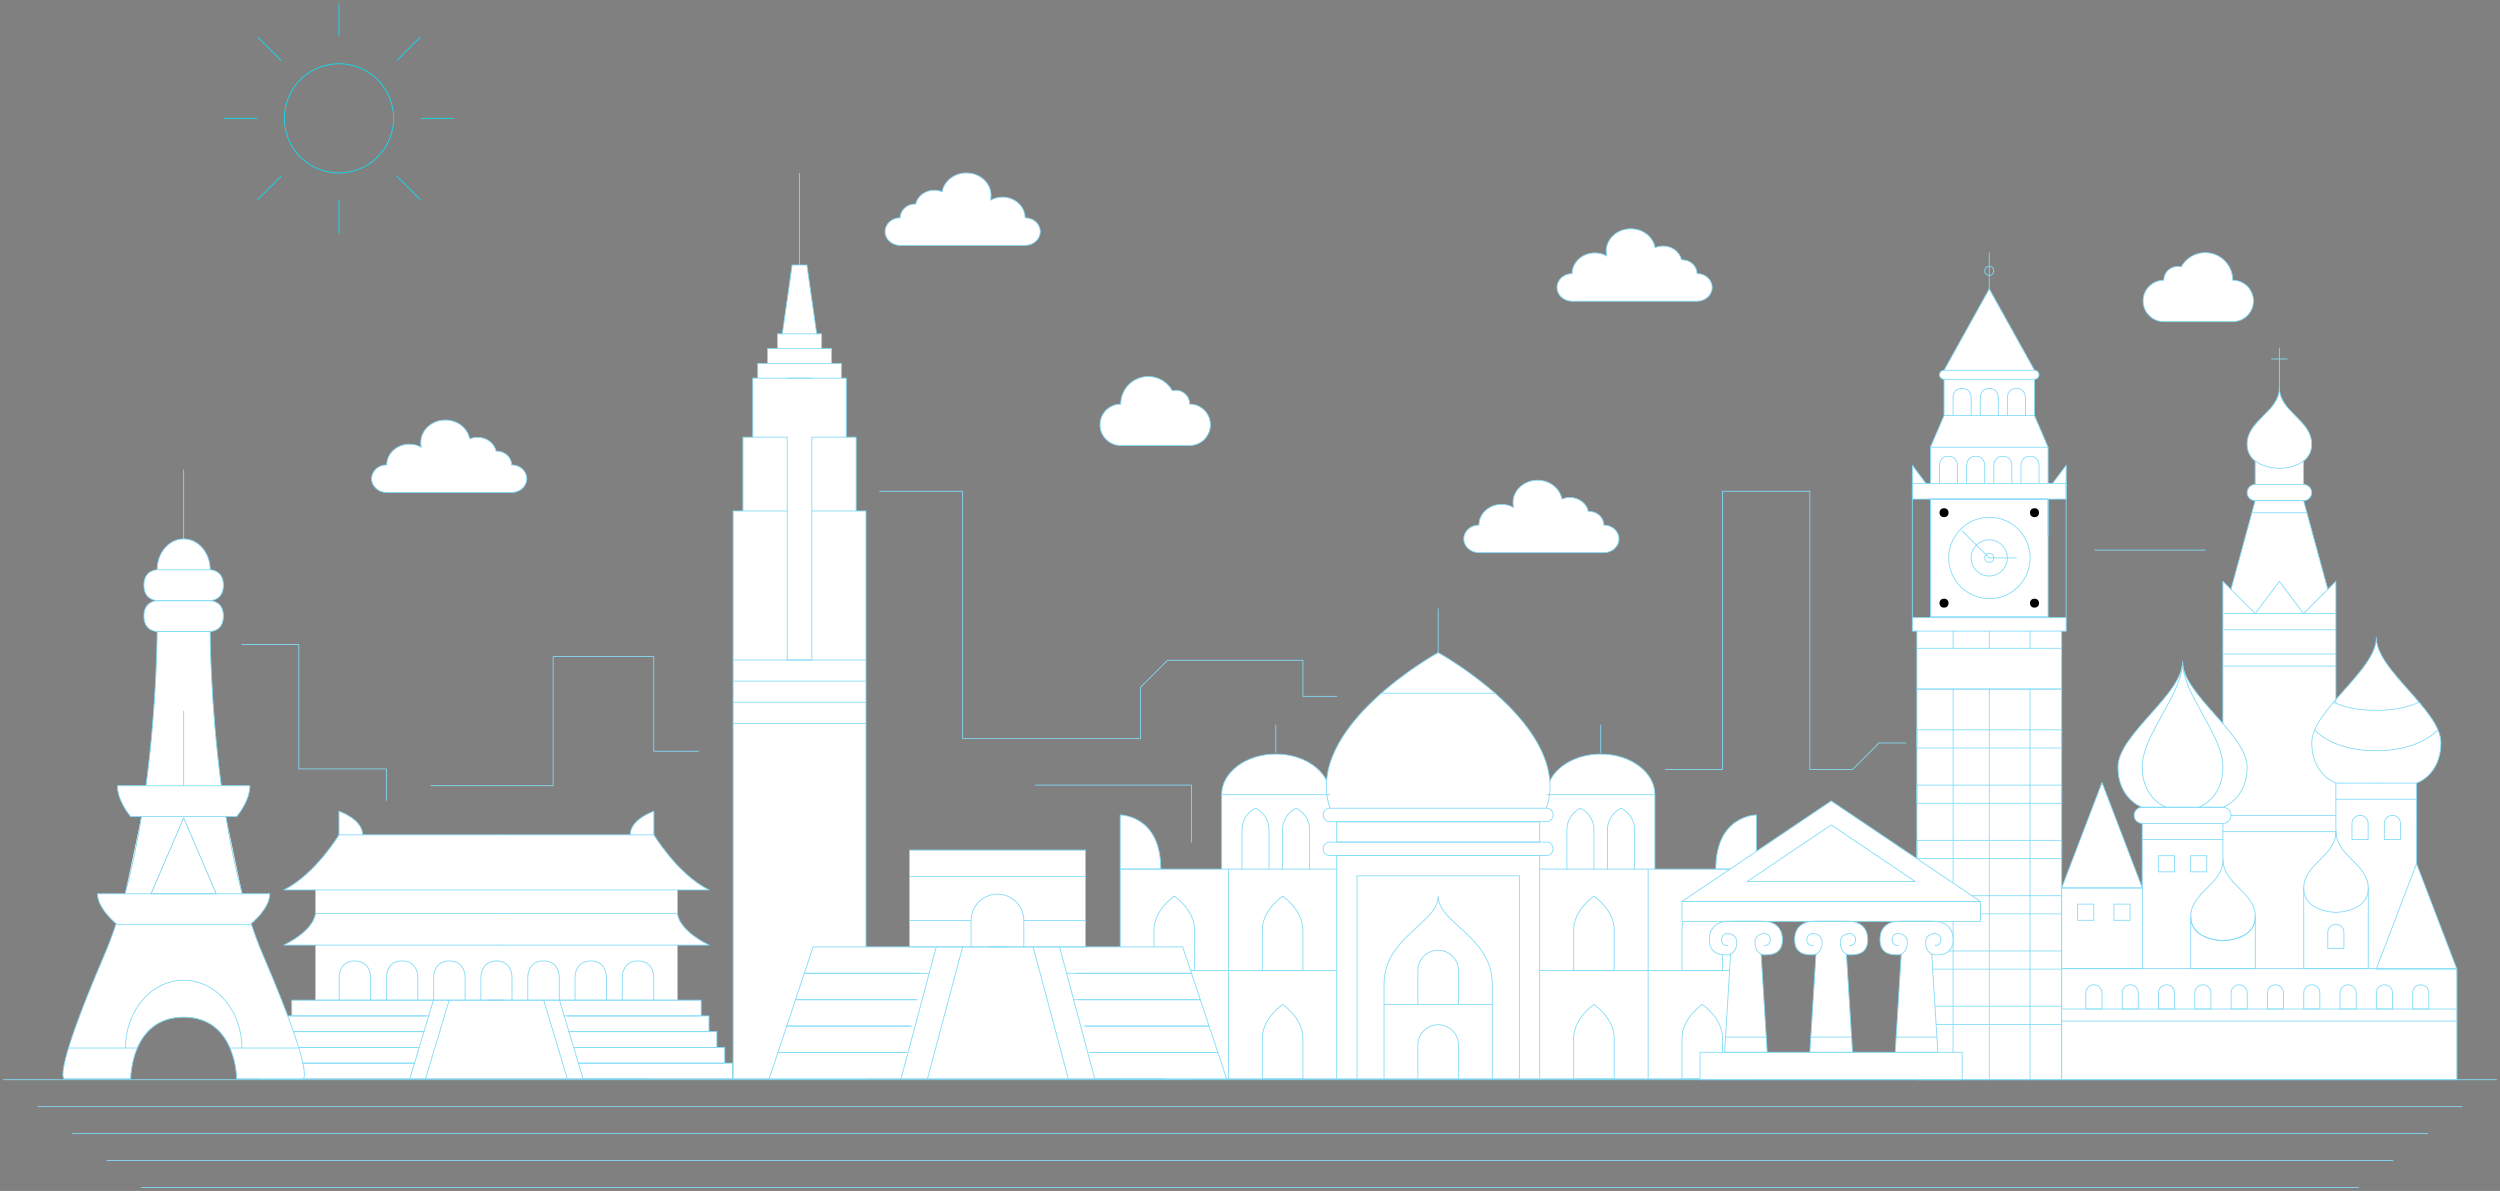 <?xml version="1.0" encoding="UTF-8"?>
<svg id="Layer_2" data-name="Layer 2" xmlns="http://www.w3.org/2000/svg" viewBox="0 0 725 345.37">
  <rect x="0" y="0" width="725" height="345.37" fill="#808080" stroke="none"/>
  <defs>
    <style>
      .cls-1, .cls-2, .cls-3, .cls-4, .cls-5 {
        stroke-width: 0.25px;
      }

      .cls-1, .cls-2, .cls-3, .cls-5 {
        fill: none;
      }

      .cls-1, .cls-2, .cls-5 {
        stroke: #82dbf7;
      }

      .cls-1, .cls-3, .cls-4, .cls-5 {
        stroke-linejoin: round;
      }

      .cls-6, .cls-7 {
        stroke-width: 0px;
      }

      .cls-7, .cls-4 {
        fill: white;
      }

      .cls-2 {
        stroke-miterlimit: 10;
      }

      .cls-3, .cls-4 {
        stroke: #0eddf0;
      }

      .cls-3, .cls-4, .cls-5 {
        stroke-linecap: round;
      }
    </style>
  </defs>
  <g id="OBJECTS">
    <g>
      <g>
        <path class="cls-7" d="m593.94,144.74v34.39h5.25v3.89h-1.29v130.1h-42v-48.09s0,0,0,0v-2.35s0-13.69,0-13.69h0v-3.13s0-12.91,0-12.91h0v-3.92s0-12.12,0-12.12h0v-4.7s0-12.39,0-12.39h0v-16.82s-1.31,0-1.31,0v-3.89h5.25v-34.39h-5.25v-9.8l3.94,5.25h1.31v-10.5l3.94-9.18v-10.51c-.73,0-1.31-.59-1.31-1.31s.59-1.31,1.32-1.31l13.11-23.59,13.12,23.59c.72,0,1.31.59,1.31,1.31s-.56,1.28-1.26,1.31l-.05,10.51,3.93,9.18h0v10.5h1.31l3.94-5.25v9.8h-5.25Z"/>
        <g>
          <g>
            <line class="cls-5" x1="599.18" y1="140.2" x2="599.18" y2="178.84"/>
            <line class="cls-5" x1="597.89" y1="188" x2="597.89" y2="183.02"/>
            <g>
              <path class="cls-5" d="m591.31,108.7c0-.72-.59-1.31-1.31-1.31h-26.23c-.72,0-1.31.59-1.31,1.31h0c0,.72.59,1.31,1.31,1.31h26.23c.72,0,1.31-.59,1.31-1.31h0Z"/>
              <path class="cls-5" d="m562.45,140.19v-5.25s0-2.62,2.62-2.62,2.62,2.62,2.62,2.62v5.25"/>
              <path class="cls-5" d="m570.33,140.19v-5.25s0-2.62,2.62-2.62,2.62,2.62,2.62,2.62v5.25"/>
              <path class="cls-5" d="m578.2,140.19v-5.25s0-2.62,2.62-2.62,2.62,2.62,2.62,2.62v5.25"/>
              <path class="cls-5" d="m566.39,120.51v-5.25s0-2.62,2.62-2.62,2.62,2.62,2.62,2.62v5.25"/>
              <path class="cls-5" d="m574.27,120.51v-5.25s0-2.62,2.62-2.62,2.62,2.62,2.62,2.62v5.25"/>
              <path class="cls-5" d="m582.14,120.51v-5.25s0-2.62,2.62-2.62,2.62,2.62,2.62,2.62v5.25"/>
              <path class="cls-5" d="m586.08,140.19v-5.25s0-2.62,2.62-2.62,2.62,2.62,2.62,2.62v5.25"/>
              <polyline class="cls-5" points="559.83 140.19 559.83 129.7 593.93 129.7 593.93 140.19"/>
              <polyline class="cls-5" points="559.83 155.24 559.83 144.75 593.93 144.75 593.93 155.24"/>
              <line class="cls-5" x1="554.58" y1="178.84" x2="554.58" y2="141.51"/>
              <polyline class="cls-5" points="554.59 141.5 554.59 134.95 558.52 140.19"/>
              <polyline class="cls-5" points="599.18 141.5 599.18 134.95 595.24 140.19"/>
              <polyline class="cls-5" points="559.83 129.7 563.77 120.52 590 120.52 593.93 129.7"/>
              <line class="cls-5" x1="563.77" y1="110.01" x2="563.77" y2="120.52"/>
              <line class="cls-5" x1="590.01" y1="110.01" x2="590.01" y2="120.52"/>
              <polyline class="cls-5" points="563.77 107.4 576.88 83.79 590 107.39"/>
              <line class="cls-5" x1="576.88" y1="83.8" x2="576.88" y2="73.31"/>
              <circle class="cls-5" cx="576.88" cy="78.55" r="1.31"/>
              <rect class="cls-5" x="559.83" y="144.74" width="34.1" height="34.1"/>
              <line class="cls-5" x1="555.89" y1="188" x2="555.9" y2="183.02"/>
              <rect class="cls-5" x="555.9" y="188" width="41.99" height="11.83"/>
              <rect class="cls-5" x="555.9" y="199.82" width="41.99" height="113.3"/>
              <rect class="cls-5" x="555.9" y="211.65" width="41.99" height="5.27"/>
              <rect class="cls-5" x="555.9" y="227.68" width="41.99" height="5.27"/>
              <rect class="cls-5" x="555.9" y="243.71" width="41.99" height="5.27"/>
              <rect class="cls-5" x="555.9" y="259.75" width="41.99" height="5.27"/>
              <rect class="cls-5" x="555.9" y="275.78" width="41.99" height="5.27"/>
              <rect class="cls-5" x="555.9" y="291.81" width="41.99" height="5.27"/>
              <line class="cls-5" x1="576.89" y1="188" x2="576.89" y2="183.02"/>
              <line class="cls-5" x1="566.39" y1="188" x2="566.4" y2="183.02"/>
              <line class="cls-5" x1="588.7" y1="188" x2="588.7" y2="183.02"/>
              <line class="cls-5" x1="576.89" y1="313.12" x2="576.89" y2="199.82"/>
              <line class="cls-5" x1="566.39" y1="313.12" x2="566.4" y2="199.82"/>
              <line class="cls-5" x1="588.7" y1="313.12" x2="588.7" y2="199.82"/>
              <circle class="cls-5" cx="576.88" cy="161.79" r="11.8" transform="translate(392.52 731.86) rotate(-87.74)"/>
              <circle class="cls-5" cx="576.88" cy="161.79" r="5.25"/>
              <circle class="cls-5" cx="576.88" cy="161.79" r="1.31"/>
              <line class="cls-5" x1="569.01" y1="153.92" x2="576.88" y2="161.79"/>
              <line class="cls-5" x1="584.75" y1="161.79" x2="576.88" y2="161.79"/>
              <circle class="cls-6" cx="563.77" cy="148.68" r="1.31"/>
              <circle class="cls-6" cx="590.01" cy="148.68" r="1.31"/>
              <circle class="cls-6" cx="563.77" cy="174.92" r="1.31"/>
              <circle class="cls-6" cx="590.01" cy="174.92" r="1.31"/>
            </g>
          </g>
          <rect class="cls-5" x="554.59" y="140.2" width="44.59" height="4.54"/>
          <rect class="cls-5" x="554.58" y="179.12" width="44.6" height="3.9"/>
        </g>
      </g>
      <path class="cls-7" d="m210.17,308.31v-4.56h-2.28v-4.57h-2.29v-4.56h-2.28v-4.57h-6.86v-15.99h9.13c-9.11-4.55-9.12-9.1-9.12-9.12v-6.86h9.13c-9.13-4.56-15.98-15.98-15.98-15.98v-6.83s-6.83,2.28-6.84,6.83h-77.62c0-4.55-6.84-6.83-6.84-6.83v6.83s-1.71,2.86-4.57,6.28c-2.85,3.43-6.85,7.42-11.41,9.7h9.13v6.86h0s0,4.56-9.13,9.12h9.13v15.99h-6.85v4.56h.05s-2.34,0-2.34,0v4.56h-2.28v4.56h.06s-2.34,0-2.34,0v4.56h-2.28v4.57h136.98v-4.57h-2.28Z"/>
      <g>
        <path class="cls-2" d="m112.05,290.08v-6.85s0-4.56,4.56-4.56,4.56,4.56,4.56,4.56v6.85"/>
        <path class="cls-2" d="m98.35,290.08v-6.85s0-4.56,4.56-4.56,4.56,4.56,4.56,4.56v6.85"/>
        <path class="cls-2" d="m125.76,290.08v-6.85s0-4.56,4.56-4.56,4.56,4.56,4.56,4.56v6.85"/>
        <path class="cls-2" d="m139.46,290.08v-6.85s0-4.56,4.56-4.56"/>
        <path class="cls-5" d="m143.96,264.94h-52.5s0,4.56-9.13,9.13h61.63"/>
        <path class="cls-5" d="m143.96,242.1h-45.65s-6.85,11.41-15.98,15.98h61.63"/>
        <polyline class="cls-5" points="91.47 274.06 91.47 290.04 143.96 290.04"/>
        <line class="cls-5" x1="91.47" y1="264.93" x2="91.47" y2="258.09"/>
        <path class="cls-5" d="m98.31,242.11v-6.85s6.85,2.28,6.85,6.85"/>
        <polyline class="cls-5" points="123.39 294.61 84.61 294.61 84.61 290.05 146.23 290.05"/>
        <polyline class="cls-5" points="122.95 299.18 82.32 299.18 82.32 294.61 124.32 294.61"/>
        <polyline class="cls-5" points="121.11 303.75 80.04 303.75 80.04 299.18 122.95 299.18"/>
        <polyline class="cls-5" points="120.2 308.32 77.76 308.31 77.76 303.75 121.57 303.75"/>
        <polyline class="cls-5" points="187.34 312.88 75.47 312.88 75.47 308.32 120.2 308.32"/>
        <line class="cls-5" x1="130.26" y1="290.05" x2="123.4" y2="312.87"/>
        <line class="cls-5" x1="125.69" y1="290.05" x2="118.84" y2="312.87"/>
        <path class="cls-2" d="m175.88,290.08v-6.85s0-4.56-4.56-4.56c-4.56,0-4.56,4.56-4.56,4.56v6.85"/>
        <path class="cls-2" d="m189.58,290.08v-6.85s0-4.56-4.56-4.56-4.56,4.56-4.56,4.56v6.85"/>
        <path class="cls-2" d="m162.18,290.08v-6.85s0-4.56-4.56-4.56c-4.56,0-4.56,4.56-4.56,4.56v6.85"/>
        <path class="cls-2" d="m148.48,290.08v-6.85s0-4.56-4.56-4.56"/>
        <path class="cls-5" d="m143.97,264.94h52.5s0,4.56,9.13,9.13h-61.63"/>
        <path class="cls-5" d="m143.97,242.1h45.65s6.85,11.41,15.98,15.98h-61.63"/>
        <polyline class="cls-5" points="196.47 274.06 196.47 290.04 143.97 290.04"/>
        <line class="cls-5" x1="196.47" y1="264.93" x2="196.47" y2="258.09"/>
        <path class="cls-5" d="m189.62,242.11v-6.85s-6.85,2.28-6.85,6.85"/>
        <polyline class="cls-5" points="164.54 294.61 203.33 294.61 203.33 290.05 141.7 290.05"/>
        <polyline class="cls-5" points="164.99 299.18 205.61 299.18 205.61 294.61 163.62 294.61"/>
        <polyline class="cls-5" points="166.82 303.75 207.89 303.75 207.89 299.18 164.99 299.18"/>
        <polyline class="cls-5" points="167.73 308.32 210.18 308.31 210.18 303.75 166.36 303.75"/>
        <polyline class="cls-5" points="169.11 312.88 212.46 312.88 212.46 308.32 167.73 308.32"/>
        <line class="cls-5" x1="157.68" y1="290.05" x2="164.53" y2="312.87"/>
        <line class="cls-5" x1="162.25" y1="290.05" x2="169.1" y2="312.87"/>
      </g>
      <g>
        <polygon class="cls-7" points="251.13 148.19 251.13 312.88 212.6 312.88 212.6 148.19 215.46 148.19 215.46 126.78 218.31 126.78 218.31 109.66 219.74 109.66 219.74 105.39 222.59 105.39 222.59 101.1 225.45 101.1 225.45 96.82 226.87 96.82 229.72 76.85 234 76.85 236.85 96.82 238.28 96.82 238.28 101.1 241.13 101.1 241.13 105.39 243.99 105.39 243.99 109.66 245.42 109.66 245.42 126.78 248.27 126.78 248.27 148.19 251.13 148.19"/>
        <g>
          <line class="cls-2" x1="212.6" y1="191.4" x2="251.13" y2="191.4"/>
          <line class="cls-2" x1="212.6" y1="197.53" x2="251.13" y2="197.53"/>
          <line class="cls-2" x1="212.6" y1="203.66" x2="251.13" y2="203.66"/>
          <line class="cls-2" x1="212.6" y1="209.8" x2="251.13" y2="209.8"/>
          <polyline class="cls-2" points="215.46 148.18 215.46 126.78 228.3 126.78 228.3 148.18"/>
          <polyline class="cls-2" points="218.31 126.78 218.31 109.66 235.43 109.66"/>
          <polygon class="cls-2" points="251.13 312.88 251.13 148.18 235.44 148.18 235.44 191.4 228.3 191.4 228.3 148.18 212.6 148.18 212.6 312.88 251.13 312.88"/>
          <polyline class="cls-2" points="248.28 148.18 248.28 126.78 235.44 126.78 235.44 148.18"/>
          <polyline class="cls-2" points="245.42 126.78 245.42 109.66 228.3 109.66"/>
          <polyline class="cls-2" points="219.74 109.67 219.74 105.39 243.99 105.39 243.99 109.67"/>
          <polyline class="cls-2" points="222.59 105.39 222.59 101.1 241.13 101.1 241.13 105.39"/>
          <polyline class="cls-2" points="225.45 101.1 225.45 96.82 238.28 96.82 238.28 101.1"/>
          <polyline class="cls-2" points="226.87 96.83 229.72 76.85 234 76.85 236.85 96.82"/>
          <line class="cls-2" x1="231.86" y1="76.86" x2="231.86" y2="50.16"/>
        </g>
      </g>
      <g>
        <path class="cls-7" d="m509.35,236.34v76.55h-184.49v-76.55s11.77,0,11.77,15.7h17.66v-21.58c0-6.5,7.03-11.77,15.7-11.77,6.79,0,12.55,3.23,14.75,7.76,1.55-20.24,32.34-37.19,32.34-37.19,0,0,30.91,17.02,32.35,37.31,2.14-4.59,7.96-7.88,14.8-7.88,8.67,0,15.7,5.27,15.7,11.77v21.58h17.67c0-15.7,11.77-15.7,11.77-15.7Z"/>
        <g>
          <polyline class="cls-2" points="387.64 312.86 387.64 248.11 446.5 248.11 446.5 312.86"/>
          <polyline class="cls-2" points="393.53 312.86 393.53 253.99 440.62 253.99 440.62 312.86"/>
          <path class="cls-1" d="m432.77,312.86s0-13.73,0-27.47c0-13.73-15.7-17.66-15.7-25.51h0c0,7.85-15.7,11.77-15.7,25.51v27.47"/>
          <line class="cls-1" x1="401.37" y1="291.28" x2="432.76" y2="291.28"/>
          <path class="cls-1" d="m411.18,291.28v-9.81c0-3.25,2.64-5.89,5.89-5.89s5.89,2.64,5.89,5.89v9.81"/>
          <path class="cls-1" d="m411.18,312.87v-9.81c0-3.25,2.64-5.89,5.89-5.89s5.89,2.64,5.89,5.89v9.81"/>
          <path class="cls-1" d="m450.42,246.16c0-1.08-.88-1.96-1.96-1.96h-62.78c-1.08,0-1.96.88-1.96,1.96h0c0,1.08.88,1.96,1.96,1.96h62.78c1.08,0,1.96-.88,1.96-1.96h0Z"/>
          <path class="cls-1" d="m450.42,236.34c0-1.08-.88-1.96-1.96-1.96h-62.78c-1.08,0-1.96.88-1.96,1.96h0c0,1.08.88,1.96,1.96,1.96h62.78c1.08,0,1.96-.88,1.96-1.96h0Z"/>
          <rect class="cls-1" x="387.64" y="238.31" width="58.86" height="5.89"/>
          <path class="cls-1" d="m448.46,234.38c7.85-23.54-31.39-45.12-31.39-45.12,0,0-39.24,21.58-31.39,45.12"/>
          <line class="cls-1" x1="400.58" y1="201.03" x2="433.55" y2="201.03"/>
          <path class="cls-1" d="m340.55,281.47h5.89s0-11.77,0-11.77c0-5.89-5.88-9.81-5.88-9.81,0,0-5.89,3.92-5.89,9.81v11.77h5.89"/>
          <path class="cls-1" d="m371.96,281.47h5.89s0-11.77,0-11.77c0-5.89-5.88-9.81-5.88-9.81,0,0-5.89,3.92-5.89,9.81v11.77h5.89"/>
          <line class="cls-1" x1="356.25" y1="252.04" x2="356.25" y2="312.86"/>
          <line class="cls-1" x1="324.86" y1="281.47" x2="387.64" y2="281.47"/>
          <path class="cls-1" d="m340.55,312.88h5.89s0-11.77,0-11.77c0-5.89-5.88-9.81-5.88-9.81,0,0-5.89,3.92-5.89,9.81v11.77h5.89"/>
          <path class="cls-1" d="m371.96,312.88h5.89s0-11.77,0-11.77c0-5.89-5.88-9.81-5.88-9.81,0,0-5.89,3.92-5.89,9.81v11.77h5.89"/>
          <polyline class="cls-1" points="387.64 252.04 324.86 252.04 324.86 312.86 324.86 312.88 446.5 312.88"/>
          <path class="cls-1" d="m324.86,252.04v-15.7s11.77,0,11.77,15.7h-11.77Z"/>
          <path class="cls-1" d="m493.66,281.47h-5.89v-11.77c0-5.89,5.88-9.81,5.88-9.81,0,0,5.89,3.92,5.89,9.81v11.77h-5.89"/>
          <path class="cls-1" d="m462.25,281.47h-5.89v-11.77c0-5.89,5.88-9.81,5.88-9.81,0,0,5.89,3.92,5.89,9.81v11.77h-5.89"/>
          <line class="cls-1" x1="477.96" y1="252.04" x2="477.96" y2="312.86"/>
          <line class="cls-1" x1="509.35" y1="281.47" x2="446.57" y2="281.47"/>
          <path class="cls-1" d="m493.66,312.88h-5.89v-11.77c0-5.89,5.88-9.81,5.88-9.81,0,0,5.89,3.92,5.89,9.81v11.77h-5.89"/>
          <path class="cls-1" d="m462.25,312.88h-5.89v-11.77c0-5.89,5.88-9.81,5.88-9.81,0,0,5.89,3.92,5.89,9.81v11.77h-5.89"/>
          <polyline class="cls-1" points="446.57 252.04 509.35 252.04 509.35 312.86 509.35 312.88 446.57 312.88"/>
          <path class="cls-1" d="m509.35,252.04v-15.7s-11.77,0-11.77,15.7h11.77Z"/>
          <path class="cls-1" d="m368.02,252.04v-11.77s0-3.92-3.92-5.89h0c-3.92,1.96-3.92,5.89-3.92,5.89v11.77"/>
          <path class="cls-1" d="m379.79,252.04v-11.77s0-3.92-3.92-5.89h0c-3.92,1.96-3.92,5.89-3.92,5.89v11.77"/>
          <path class="cls-1" d="m354.29,252.04v-21.58c0-6.5,7.03-11.77,15.7-11.77,6.76,0,12.53,3.2,14.73,7.7"/>
          <line class="cls-5" x1="369.98" y1="218.19" x2="369.98" y2="210.24"/>
          <line class="cls-5" x1="464.21" y1="218.19" x2="464.21" y2="210.24"/>
          <line class="cls-1" x1="354.29" y1="230.46" x2="385.68" y2="230.46"/>
          <path class="cls-1" d="m466.18,252.04v-11.77s0-3.92,3.92-5.89h0c3.92,1.96,3.92,5.89,3.92,5.89v11.77"/>
          <path class="cls-1" d="m454.4,252.04v-11.77s0-3.92,3.92-5.89h0c3.92,1.96,3.92,5.89,3.92,5.89v11.77"/>
          <path class="cls-1" d="m449.43,226.49c2.17-4.54,7.97-7.8,14.78-7.8,8.67,0,15.7,5.27,15.7,11.77v21.58"/>
          <line class="cls-1" x1="479.91" y1="230.46" x2="448.52" y2="230.46"/>
        </g>
        <line class="cls-5" x1="417.07" y1="189.26" x2="417.07" y2="176.53"/>
      </g>
      <g>
        <polygon class="cls-7" points="355.73 312.88 223.04 312.88 235.8 274.6 263.75 274.6 263.75 246.54 314.77 246.54 314.77 274.6 342.97 274.6 355.73 312.88"/>
        <g>
          <polyline class="cls-5" points="266.39 282.25 233.25 282.25 235.8 274.6 291.92 274.6"/>
          <polyline class="cls-5" points="265.89 289.91 230.7 289.91 233.25 282.25 269.47 282.25"/>
          <polyline class="cls-5" points="263.84 297.57 228.15 297.57 230.7 289.91 265.89 289.91"/>
          <polyline class="cls-5" points="262.83 305.23 225.59 305.22 228.15 297.57 264.36 297.57"/>
          <polyline class="cls-5" points="337.87 312.88 223.04 312.88 225.59 305.23 262.83 305.23"/>
          <line class="cls-5" x1="279.17" y1="274.6" x2="268.96" y2="312.87"/>
          <line class="cls-5" x1="271.51" y1="274.6" x2="261.3" y2="312.87"/>
          <polyline class="cls-5" points="312.38 282.25 345.52 282.25 342.97 274.6 286.86 274.6"/>
          <polyline class="cls-5" points="312.88 289.91 348.08 289.91 345.52 282.25 309.31 282.25"/>
          <polyline class="cls-5" points="314.93 297.57 350.63 297.57 348.08 289.91 311.35 289.91"/>
          <polyline class="cls-5" points="315.95 305.23 353.18 305.22 350.63 297.57 314.42 297.57"/>
          <polyline class="cls-5" points="317.49 312.88 355.73 312.88 353.18 305.23 315.95 305.23"/>
          <line class="cls-5" x1="299.61" y1="274.6" x2="309.82" y2="312.87"/>
          <line class="cls-5" x1="307.27" y1="274.6" x2="317.48" y2="312.87"/>
          <rect class="cls-5" x="263.75" y="246.53" width="51.02" height="28.07"/>
          <line class="cls-5" x1="314.77" y1="254.19" x2="263.75" y2="254.19"/>
          <path class="cls-5" d="m281.61,274.6v-7.65c0-4.23,3.43-7.65,7.65-7.65s7.65,3.43,7.65,7.65v7.65"/>
          <line class="cls-5" x1="263.75" y1="266.95" x2="281.61" y2="266.95"/>
          <line class="cls-5" x1="296.93" y1="266.95" x2="314.79" y2="266.95"/>
        </g>
      </g>
      <g>
        <path class="cls-7" d="m574.32,261.41l-43.28-29.14-43.27,29.14v5.77h13.23c-1.77,0-5.3.89-5.3,5.3s3.53,4.42,5.3,4.42c.24,0,.56-.08.89-.23l-1.77,28.5h-7.1v7.94h76v-7.94h-7.04l-1.8-28.52c.34.16.66.25.91.25,1.76,0,5.29,0,5.29-4.42s-3.53-5.3-5.29-5.3h13.23v-5.77Zm-49.46,43.76h-12.38l-1.77-28.5c.33.15.64.23.89.23,1.76,0,5.3,0,5.3-4.42s-3.54-5.3-5.3-5.3h14.15c-1.77,0-5.3.89-5.3,5.3s3.53,4.42,5.3,4.42c.25,0,.58-.09.91-.25l-1.8,28.52Zm24.74,0h-12.38l-1.76-28.5c.32.15.64.23.88.23,1.76,0,5.29,0,5.29-4.42s-3.53-5.3-5.29-5.3h14.15c-1.77,0-5.3.89-5.3,5.3s3.53,4.42,5.3,4.42c.24,0,.54-.07.87-.22l-1.75,28.49Z"/>
        <g>
          <path class="cls-5" d="m525.75,274.26s-1.77,0-1.77-1.77,1.77-1.77,1.77-1.77c0,0,2.65,0,2.65,2.65s-1.77,3.53-2.65,3.53c-1.77,0-5.3,0-5.3-4.42s3.53-5.3,5.3-5.3h9.71"/>
          <path class="cls-5" d="m536.34,274.26s1.77,0,1.77-1.77-1.77-1.77-1.77-1.77c0,0-2.65,0-2.65,2.65,0,2.65,1.77,3.53,2.65,3.53,1.77,0,5.3,0,5.3-4.42,0-4.42-3.53-5.3-5.3-5.3h-9.71"/>
          <polyline class="cls-5" points="526.63 276.68 524.86 305.17 537.24 305.17 535.46 276.68"/>
          <rect class="cls-5" x="493.02" y="305.17" width="76" height="7.95"/>
          <line class="cls-5" x1="525.17" y1="300.75" x2="536.93" y2="300.75"/>
          <path class="cls-5" d="m550.49,274.26s-1.77,0-1.77-1.77,1.77-1.77,1.77-1.77c0,0,2.65,0,2.65,2.65s-1.77,3.53-2.65,3.53c-1.77,0-5.3,0-5.3-4.42s3.53-5.3,5.3-5.3h9.71"/>
          <path class="cls-5" d="m561.09,274.26s1.77,0,1.77-1.77-1.77-1.77-1.77-1.77c0,0-2.65,0-2.65,2.65,0,2.65,1.77,3.53,2.65,3.53,1.77,0,5.3,0,5.3-4.42,0-4.42-3.53-5.3-5.3-5.3h-9.71"/>
          <polyline class="cls-5" points="551.37 276.68 549.61 305.17 561.98 305.17 560.2 276.68"/>
          <line class="cls-5" x1="549.91" y1="300.75" x2="561.67" y2="300.75"/>
          <path class="cls-5" d="m501.01,274.26s-1.77,0-1.77-1.77,1.77-1.77,1.77-1.77c0,0,2.65,0,2.65,2.65s-1.77,3.53-2.65,3.53c-1.77,0-5.3,0-5.3-4.42s3.53-5.3,5.3-5.3h9.71"/>
          <path class="cls-5" d="m511.6,274.26s1.77,0,1.77-1.77-1.77-1.77-1.77-1.77c0,0-2.65,0-2.65,2.65,0,2.65,1.77,3.53,2.65,3.53,1.77,0,5.3,0,5.3-4.42,0-4.42-3.53-5.3-5.3-5.3h-9.71"/>
          <polyline class="cls-5" points="501.89 276.68 500.12 305.17 512.49 305.17 510.72 276.68"/>
          <line class="cls-5" x1="500.43" y1="300.75" x2="512.19" y2="300.75"/>
          <polygon class="cls-5" points="487.77 261.42 574.32 261.42 531.05 232.27 487.77 261.42"/>
          <polygon class="cls-5" points="506.68 255.64 531.05 239.23 555.41 255.64 506.68 255.64"/>
          <rect class="cls-5" x="487.77" y="261.42" width="86.55" height="5.78"/>
        </g>
      </g>
      <g>
        <g>
          <g>
            <path class="cls-7" d="m41.02,236.81c-1.22,7.47-2.77,15.09-4.74,22.39l4.74-22.39Z"/>
            <path class="cls-7" d="m86.66,303.93c-1.6-5.25-4.65-13.6-10.34-26.84-1.26-2.95-2.42-6.03-3.49-9.23,1.25-1.06,5.41-4.87,5.41-8.67h-8c-1.97-7.3-3.52-14.92-4.74-22.39h3.13s3.84-4.48,3.84-8.95h-8.3c-3.22-24.18-3.22-44.71-3.22-44.71,0,0,3.84,0,3.84-4.48s-3.84-4.48-3.84-4.48h-.03.03s3.84,0,3.84-4.48-3.84-4.47-3.84-4.47c0-4.94-3.44-8.95-7.69-8.95s-7.68,4.01-7.68,8.95c0,0-3.84,0-3.84,4.47s3.84,4.48,3.84,4.48h.03s-.03,0-.03,0c0,0-3.84,0-3.84,4.48s3.84,4.48,3.84,4.48c0,0,0,20.54-3.23,44.71h-8.29c0,4.48,3.84,8.95,3.84,8.95h3.13c-1.22,7.47-2.77,15.09-4.74,22.39h-8c0,3.8,4.16,7.6,5.41,8.66-1.07,3.2-2.22,6.29-3.49,9.24-5.69,13.24-8.75,21.59-10.33,26.84-2.72,8.95-1.19,8.95-1.19,8.95h19.21s0-4.48,1.92-8.95c1.93-4.48,5.77-8.95,13.45-8.95s11.53,4.48,13.45,8.95c1.93,4.48,1.93,8.95,1.93,8.95h19.21s1.53,0-1.19-8.95Zm-42.85-44.74l9.45-22,9.46,22h-18.91Z"/>
            <path class="cls-7" d="m70.24,259.19c-1.97-7.3-3.52-14.92-4.74-22.39l4.74,22.39Z"/>
          </g>
          <polygon class="cls-7" points="62.72 259.19 43.81 259.19 53.26 237.19 62.72 259.19"/>
        </g>
        <g>
          <g>
            <path class="cls-5" d="m33.69,267.85c-1.06,3.2-2.22,6.3-3.49,9.24-15.37,35.79-11.53,35.79-11.53,35.79h19.22s0-17.9,15.37-17.9"/>
            <path class="cls-5" d="m41.02,236.8c-1.22,7.47-2.77,15.09-4.74,22.39"/>
            <path class="cls-5" d="m53.26,183.14h-7.69s0,20.54-3.23,44.72"/>
            <path class="cls-2" d="m53.26,183.14h-7.69s-3.84,0-3.84-4.47,3.84-4.47,3.84-4.47h7.69"/>
            <path class="cls-2" d="m53.26,174.18h-7.69s-3.84,0-3.84-4.47,3.84-4.47,3.84-4.47h7.69"/>
            <path class="cls-2" d="m45.58,165.24c0-4.94,3.44-8.95,7.69-8.95"/>
            <line class="cls-2" x1="19.86" y1="303.93" x2="39.81" y2="303.93"/>
            <path class="cls-1" d="m53.26,268.14h-19.22s-5.76-4.47-5.76-8.95h24.98"/>
            <path class="cls-1" d="m53.26,236.81h-15.37s-3.84-4.47-3.84-8.95h19.21"/>
            <path class="cls-5" d="m72.83,267.85c1.06,3.2,2.22,6.3,3.49,9.24,15.37,35.79,11.53,35.79,11.53,35.79h-19.22s0-17.9-15.37-17.9"/>
            <path class="cls-5" d="m65.5,236.8c1.22,7.47,2.77,15.09,4.74,22.39"/>
            <path class="cls-5" d="m53.26,183.14h7.69s0,20.54,3.23,44.72"/>
            <path class="cls-2" d="m53.26,183.14h7.69s3.84,0,3.84-4.47-3.84-4.47-3.84-4.47h-7.69"/>
            <path class="cls-2" d="m53.26,174.18h7.69s3.84,0,3.84-4.47-3.84-4.47-3.84-4.47h-7.69"/>
            <path class="cls-2" d="m60.95,165.24c0-4.94-3.44-8.95-7.69-8.95"/>
            <line class="cls-2" x1="86.66" y1="303.93" x2="66.71" y2="303.93"/>
            <path class="cls-1" d="m53.26,268.14h19.22s5.76-4.47,5.76-8.95h-24.98"/>
            <path class="cls-5" d="m53.26,236.81h15.37s3.84-4.47,3.84-8.95h-19.21v-21.69"/>
            <line class="cls-2" x1="53.26" y1="136.16" x2="53.26" y2="156.29"/>
            <path class="cls-5" d="m70.16,303.93c0-10.86-7.56-19.67-16.89-19.67s-16.89,8.8-16.89,19.67"/>
          </g>
          <polygon class="cls-5" points="53.26 237.19 43.81 259.19 62.71 259.19 53.26 237.19"/>
        </g>
      </g>
      <g>
        <path class="cls-7" d="m712.45,280.91l-11.63-30.4v-23.42h0s.03,0,.03,0c0,0,7.02-2.34,7.02-11.7,0-1.2-.31-2.45-.85-3.72h0s0,0,0,0c-1.1-2.58-3.14-5.28-5.47-8.02h0s0,0,0,0c-5.43-6.39-12.4-12.97-12.4-18.68h-.01c0,5.48-6.41,11.76-11.73,17.9v-34.28s-2.34,2.34-2.34,2.34l-.03.03v-.03h.03l-7.02-25.74h0c1.29,0,2.34-1.05,2.34-2.34s-1.05-2.34-2.34-2.34v-6.83h0c1.34-1.04,2.34-2.58,2.34-4.87,0-7.02-9.36-9.36-9.36-16.38,0,7.02-9.36,9.36-9.36,16.38,0,2.29,1,3.83,2.34,4.87h0v6.83c-1.29,0-2.34,1.05-2.34,2.34s1.05,2.34,2.34,2.34h0l-7.02,25.74-2.34-2.34v41.26c-4.78-5.51-10.41-11.13-11.5-16.18l-.19-1.67c0,.08,0,.16,0,.24,0-.08-.01-.16-.01-.24h-.01c0,.08-.01.17-.02.25,0-.08,0-.17,0-.25l-.19,1.67c-1.95,9.05-18.53,19.94-18.53,28.75,0,9.36,7.02,11.7,7.02,11.7h0c-1.29,0-2.34,1.05-2.34,2.34s1.05,2.34,2.34,2.34v18.58l-11.65-30.44-11.7,30.57v55.61h114.61v-32.21h-.05Z"/>
        <g>
          <g>
            <g>
              <path class="cls-5" d="m632.94,234.11h-11.7s-7.02-2.34-7.02-11.7,18.72-21.06,18.72-30.42"/>
              <path class="cls-5" d="m628.26,234.11s-7.02-2.34-7.02-11.7,11.7-21.06,11.7-30.42"/>
              <path class="cls-5" d="m632.95,234.11h11.7s7.02-2.34,7.02-11.7-18.72-21.06-18.72-30.42"/>
              <path class="cls-5" d="m637.63,234.11s7.02-2.34,7.02-11.7c0-9.36-11.7-21.06-11.7-30.42"/>
              <path class="cls-5" d="m646.98,236.45c0-1.29-1.05-2.34-2.34-2.34h-23.4c-1.29,0-2.34,1.05-2.34,2.34h0c0,1.29,1.05,2.34,2.34,2.34h23.4c1.29,0,2.34-1.05,2.34-2.34h0Z"/>
              <line class="cls-5" x1="621.24" y1="238.79" x2="621.24" y2="257.51"/>
              <line class="cls-5" x1="644.64" y1="238.79" x2="644.64" y2="249.38"/>
              <line class="cls-5" x1="621.24" y1="243.47" x2="644.64" y2="243.47"/>
              <g>
                <path class="cls-5" d="m689.13,227.09h-11.7s-7.02-2.34-7.02-11.7,18.72-21.06,18.72-30.42"/>
                <path class="cls-5" d="m689.14,227.09h11.7s7.02-2.34,7.02-11.7c0-9.36-18.72-21.06-18.72-30.42"/>
                <path class="cls-5" d="m671.24,211.71c1.9,1.94,7.16,6.01,17.86,6.01s16.05-4.15,17.91-6.07"/>
                <path class="cls-5" d="m676.72,203.67c2.9,1.29,6.94,2.35,12.38,2.35s9.54-1.07,12.44-2.37"/>
                <line class="cls-5" x1="677.4" y1="227.09" x2="677.4" y2="242.22"/>
                <line class="cls-5" x1="700.82" y1="227.09" x2="700.82" y2="250.47"/>
                <line class="cls-5" x1="677.4" y1="231.77" x2="700.8" y2="231.77"/>
                <path class="cls-5" d="m686.76,238.79h0c0-1.29-1.05-2.34-2.34-2.34h0c-1.29,0-2.34,1.05-2.34,2.34h0v4.68h4.68v-4.68Z"/>
                <path class="cls-5" d="m679.74,270.4h0c0-1.29-1.05-2.34-2.34-2.34h0c-1.29,0-2.34,1.05-2.34,2.34h0v4.68h4.68v-4.68Z"/>
                <path class="cls-5" d="m696.13,238.79h0c0-1.29-1.05-2.34-2.34-2.34h0c-1.29,0-2.34,1.05-2.34,2.34h0v4.68h4.68v-4.68Z"/>
              </g>
              <rect class="cls-5" x="625.92" y="248.15" width="4.68" height="4.68"/>
              <rect class="cls-5" x="602.51" y="262.2" width="4.68" height="4.68"/>
              <rect class="cls-5" x="613.04" y="262.2" width="4.68" height="4.68"/>
              <rect class="cls-5" x="635.29" y="248.15" width="4.68" height="4.68"/>
              <polyline class="cls-5" points="644.64 209.85 644.64 177.95 677.4 177.95 677.4 203.69"/>
              <polyline class="cls-5" points="644.64 177.95 644.64 168.59 654 177.95 661.02 168.59 668.04 177.95 677.4 168.59 677.4 177.95"/>
              <line class="cls-5" x1="644.64" y1="182.63" x2="677.4" y2="182.63"/>
              <line class="cls-5" x1="644.64" y1="189.65" x2="677.4" y2="189.65"/>
              <line class="cls-5" x1="644.64" y1="193.17" x2="677.4" y2="193.17"/>
              <line class="cls-5" x1="644.64" y1="241.17" x2="677.4" y2="241.17"/>
              <polyline class="cls-5" points="646.98 170.93 654 145.19 668.04 145.19 675.06 170.93"/>
              <path class="cls-5" d="m670.38,142.85c0-1.29-1.05-2.34-2.34-2.34h-14.04c-1.29,0-2.34,1.05-2.34,2.34h0c0,1.29,1.05,2.34,2.34,2.34h14.04c1.29,0,2.34-1.05,2.34-2.34h0Z"/>
              <line class="cls-5" x1="654" y1="140.51" x2="654" y2="133.68"/>
              <line class="cls-5" x1="668.04" y1="140.51" x2="668.04" y2="133.68"/>
              <path class="cls-5" d="m661.02,135.83s-9.36,0-9.36-7.02,9.36-9.36,9.36-16.38"/>
              <path class="cls-5" d="m661.02,135.83s9.36,0,9.36-7.02c0-7.02-9.36-9.36-9.36-16.38"/>
              <line class="cls-5" x1="646.98" y1="236.45" x2="677.4" y2="236.45"/>
              <g>
                <path class="cls-5" d="m644.68,249.38c0,7-9.3,9.35-9.36,16.32v.06c0,7.02,9.36,7.02,9.36,7.02"/>
                <path class="cls-5" d="m644.68,249.38c0,7,9.3,9.35,9.36,16.32v.06c0,7.02-9.36,7.02-9.36,7.02"/>
              </g>
              <g>
                <path class="cls-5" d="m677.44,264.58s-9.36,0-9.36-7.02,9.36-9.36,9.36-16.38"/>
                <path class="cls-5" d="m677.44,264.58s9.36,0,9.36-7.02c0-7.02-9.36-9.36-9.36-16.38"/>
              </g>
              <polyline class="cls-5" points="686.8 257.57 686.8 280.91 668.08 280.91 668.08 257.57"/>
            </g>
            <line class="cls-5" x1="653.04" y1="148.7" x2="669" y2="148.7"/>
            <polygon class="cls-5" points="621.29 257.51 609.59 226.94 597.89 257.51 621.29 257.51"/>
            <polygon class="cls-5" points="712.5 281.04 700.8 250.47 689.1 281.04 712.5 281.04"/>
            <rect class="cls-5" x="597.89" y="257.51" width="23.4" height="23.4"/>
            <path class="cls-5" d="m654.04,265.76v15.15h-18.72v-15.15c0,7.02,9.36,7.02,9.36,7.02,0,0,9.36,0,9.36-7.02Z"/>
            <rect class="cls-5" x="597.89" y="280.91" width="114.61" height="32.21"/>
            <path class="cls-5" d="m609.58,287.93h0c0-1.29-1.05-2.34-2.34-2.34h0c-1.29,0-2.34,1.05-2.34,2.34h0v4.68h4.68v-4.68Z"/>
            <path class="cls-5" d="m620.11,287.93h0c0-1.29-1.05-2.34-2.34-2.34h0c-1.29,0-2.34,1.05-2.34,2.34h0v4.68h4.68v-4.68Z"/>
            <path class="cls-5" d="m630.64,287.93h0c0-1.29-1.05-2.34-2.34-2.34h0c-1.29,0-2.34,1.05-2.34,2.34h0v4.68h4.68v-4.68Z"/>
            <path class="cls-5" d="m641.17,287.93h0c0-1.29-1.05-2.34-2.34-2.34h0c-1.29,0-2.34,1.05-2.34,2.34h0v4.68h4.68v-4.68Z"/>
            <path class="cls-5" d="m651.7,287.93h0c0-1.29-1.05-2.34-2.34-2.34h0c-1.29,0-2.34,1.05-2.34,2.34h0v4.68h4.68v-4.68Z"/>
            <path class="cls-5" d="m662.23,287.93h0c0-1.29-1.05-2.34-2.34-2.34h0c-1.29,0-2.34,1.05-2.34,2.34h0v4.68h4.68v-4.68Z"/>
            <path class="cls-5" d="m672.76,287.93h0c0-1.29-1.05-2.34-2.34-2.34h0c-1.29,0-2.34,1.05-2.34,2.34h0v4.68h4.68v-4.68Z"/>
            <path class="cls-5" d="m683.29,287.93h0c0-1.29-1.05-2.34-2.34-2.34h0c-1.29,0-2.34,1.05-2.34,2.34h0v4.68h4.68v-4.68Z"/>
            <path class="cls-5" d="m693.82,287.93h0c0-1.29-1.05-2.34-2.34-2.34h0c-1.29,0-2.34,1.05-2.34,2.34h0v4.68h4.68v-4.68Z"/>
            <path class="cls-5" d="m704.35,287.93h0c0-1.29-1.05-2.34-2.34-2.34h0c-1.29,0-2.34,1.05-2.34,2.34h0v4.68h4.68v-4.68Z"/>
            <line class="cls-5" x1="597.89" y1="292.61" x2="712.5" y2="292.61"/>
            <line class="cls-5" x1="597.89" y1="296.12" x2="712.5" y2="296.12"/>
          </g>
          <line class="cls-5" x1="661.02" y1="112.43" x2="661.02" y2="100.93"/>
          <line class="cls-5" x1="658.76" y1="104.1" x2="663.28" y2="104.1"/>
        </g>
      </g>
    </g>
    <g>
      <line class="cls-5" x1="1" y1="313.12" x2="724" y2="313.12"/>
      <line class="cls-5" x1="11.01" y1="320.93" x2="713.99" y2="320.93"/>
      <line class="cls-5" x1="21.01" y1="328.75" x2="703.99" y2="328.75"/>
      <line class="cls-5" x1="31.02" y1="336.56" x2="693.98" y2="336.56"/>
      <line class="cls-5" x1="41.02" y1="344.37" x2="683.98" y2="344.37"/>
    </g>
    <g>
      <polyline class="cls-5" points="255.09 142.47 279.17 142.47 279.17 214.21 330.75 214.21 330.75 199.3 338.57 191.48 377.85 191.48 377.85 201.95 387.64 201.95"/>
      <polyline class="cls-5" points="125.02 227.86 160.41 227.86 160.41 190.4 189.58 190.4 189.58 217.85 202.6 217.85"/>
      <polyline class="cls-5" points="70.16 186.89 86.66 186.89 86.66 222.99 112.05 222.99 112.05 232.11"/>
      <polyline class="cls-5" points="482.94 223.13 499.54 223.13 499.54 142.47 524.86 142.47 524.86 223.13 537.24 223.13 544.9 215.46 552.7 215.46"/>
      <line class="cls-5" x1="607.52" y1="159.52" x2="639.52" y2="159.52"/>
    </g>
    <g>
      <circle class="cls-3" cx="98.31" cy="34.32" r="15.84" transform="translate(-5.43 25.29) rotate(-14.27)"/>
      <line class="cls-4" x1="98.31" y1="1" x2="98.31" y2="10.52"/>
      <line class="cls-4" x1="74.75" y1="10.76" x2="81.48" y2="17.49"/>
      <line class="cls-4" x1="64.99" y1="34.32" x2="74.51" y2="34.32"/>
      <line class="cls-4" x1="74.75" y1="57.89" x2="81.48" y2="51.15"/>
      <line class="cls-4" x1="98.31" y1="67.65" x2="98.31" y2="58.13"/>
      <line class="cls-4" x1="121.88" y1="57.89" x2="115.15" y2="51.15"/>
      <line class="cls-4" x1="131.64" y1="34.32" x2="122.12" y2="34.32"/>
      <line class="cls-4" x1="121.88" y1="10.76" x2="115.15" y2="17.49"/>
    </g>
    <polyline class="cls-5" points="300.31 227.68 345.52 227.68 345.52 244.19"/>
    <g>
      <g>
        <path class="cls-7" d="m345.01,129.19c3.31,0,6-2.69,6-6s-2.69-6-6-6c0-2.21-1.79-4-4-4-.36,0-.7.06-1.03.15-1.36-2.46-3.96-4.15-6.97-4.15-4.42,0-8,3.58-8,8-3.31,0-6,2.69-6,6s2.69,6,6,6h20Z"/>
        <path class="cls-5" d="m345.01,129.19c3.31,0,6-2.69,6-6s-2.69-6-6-6c0-2.21-1.79-4-4-4-.36,0-.7.06-1.03.15-1.36-2.46-3.96-4.15-6.97-4.15-4.42,0-8,3.58-8,8-3.31,0-6,2.69-6,6s2.69,6,6,6h20Z"/>
      </g>
      <g>
        <path class="cls-7" d="m627.5,93.27c-3.31,0-6-2.69-6-6s2.69-6,6-6c0-2.21,1.79-4,4-4,.36,0,.7.06,1.03.15,1.36-2.46,3.96-4.15,6.97-4.15,4.42,0,8,3.58,8,8,3.31,0,6,2.69,6,6s-2.69,6-6,6h-20Z"/>
        <path class="cls-5" d="m627.5,93.27c-3.31,0-6-2.69-6-6s2.69-6,6-6c0-2.21,1.79-4,4-4,.36,0,.7.06,1.03.15,1.36-2.46,3.96-4.15,6.97-4.15,4.42,0,8,3.58,8,8,3.31,0,6,2.69,6,6s-2.69,6-6,6h-20Z"/>
      </g>
      <g>
        <path class="cls-7" d="m148.37,142.82c2.42,0,4.39-1.79,4.39-4s-1.97-4-4.39-4c0-2.21-1.97-4-4.39-4-.04,0-.07,0-.11.01-.5-2.29-2.72-4.01-5.38-4.01-.82,0-1.59.18-2.29.47-.54-3.1-3.48-5.47-7.04-5.47-3.94,0-7.13,2.91-7.13,6.5,0,.48.06.95.17,1.4-1.01-.57-2.19-.9-3.46-.9-3.64,0-6.59,2.69-6.59,6-2.42,0-4.39,1.79-4.39,4s1.97,4,4.39,4h36.22Z"/>
        <path class="cls-5" d="m148.37,142.82c2.42,0,4.39-1.79,4.39-4s-1.97-4-4.39-4c0-2.21-1.97-4-4.39-4-.04,0-.07,0-.11.01-.5-2.29-2.72-4.01-5.38-4.01-.82,0-1.59.18-2.29.47-.54-3.1-3.48-5.47-7.04-5.47-3.94,0-7.13,2.91-7.13,6.5,0,.48.06.95.17,1.4-1.01-.57-2.19-.9-3.46-.9-3.64,0-6.59,2.69-6.59,6-2.42,0-4.39,1.79-4.39,4s1.97,4,4.39,4h36.22Z"/>
      </g>
      <g>
        <path class="cls-7" d="m492.14,87.35c2.42,0,4.39-1.79,4.39-4s-1.97-4-4.39-4c0-2.21-1.97-4-4.39-4-.04,0-.07,0-.11.01-.5-2.29-2.72-4.01-5.38-4.01-.82,0-1.59.18-2.29.47-.54-3.1-3.48-5.47-7.04-5.47-3.94,0-7.13,2.91-7.13,6.5,0,.48.06.95.17,1.4-1.01-.57-2.19-.9-3.46-.9-3.64,0-6.59,2.69-6.59,6-2.42,0-4.39,1.79-4.39,4s1.97,4,4.39,4h36.22Z"/>
        <path class="cls-5" d="m492.14,87.35c2.42,0,4.39-1.79,4.39-4s-1.97-4-4.39-4c0-2.21-1.97-4-4.39-4-.04,0-.07,0-.11.01-.5-2.29-2.72-4.01-5.38-4.01-.82,0-1.59.18-2.29.47-.54-3.1-3.48-5.47-7.04-5.47-3.94,0-7.13,2.91-7.13,6.5,0,.48.06.95.17,1.4-1.01-.57-2.19-.9-3.46-.9-3.64,0-6.59,2.69-6.59,6-2.42,0-4.39,1.79-4.39,4s1.97,4,4.39,4h36.22Z"/>
      </g>
      <g>
        <path class="cls-7" d="m261.06,71.16c-2.42,0-4.39-1.79-4.39-4s1.97-4,4.39-4c0-2.21,1.97-4,4.39-4,.04,0,.07,0,.11.01.5-2.29,2.72-4.01,5.38-4.01.82,0,1.59.18,2.29.47.54-3.1,3.48-5.47,7.04-5.47,3.94,0,7.13,2.91,7.13,6.5,0,.48-.06.95-.17,1.4,1.01-.57,2.19-.9,3.46-.9,3.64,0,6.59,2.69,6.59,6,2.42,0,4.39,1.79,4.39,4s-1.97,4-4.39,4h-36.22Z"/>
        <path class="cls-5" d="m261.06,71.16c-2.42,0-4.39-1.79-4.39-4s1.97-4,4.39-4c0-2.21,1.97-4,4.39-4,.04,0,.07,0,.11.01.5-2.29,2.72-4.01,5.38-4.01.82,0,1.59.18,2.29.47.54-3.1,3.48-5.47,7.04-5.47,3.94,0,7.13,2.91,7.13,6.5,0,.48-.06.95-.17,1.4,1.01-.57,2.19-.9,3.46-.9,3.64,0,6.59,2.69,6.59,6,2.42,0,4.39,1.79,4.39,4s-1.97,4-4.39,4h-36.22Z"/>
      </g>
      <g>
        <path class="cls-7" d="m465.11,160.27c2.42,0,4.39-1.79,4.39-4s-1.97-4-4.39-4c0-2.21-1.97-4-4.39-4-.04,0-.07,0-.11.01-.5-2.29-2.72-4.01-5.38-4.01-.82,0-1.59.18-2.29.47-.54-3.1-3.48-5.47-7.04-5.47-3.94,0-7.13,2.91-7.13,6.5,0,.48.06.95.17,1.4-1.01-.57-2.19-.9-3.46-.9-3.64,0-6.59,2.69-6.59,6-2.42,0-4.39,1.79-4.39,4s1.97,4,4.39,4h36.22Z"/>
        <path class="cls-5" d="m465.11,160.27c2.42,0,4.39-1.79,4.39-4s-1.97-4-4.39-4c0-2.21-1.97-4-4.39-4-.04,0-.07,0-.11.01-.5-2.29-2.72-4.01-5.38-4.01-.82,0-1.59.18-2.29.47-.54-3.1-3.48-5.47-7.04-5.47-3.94,0-7.13,2.91-7.13,6.5,0,.48.06.95.17,1.4-1.01-.57-2.19-.9-3.46-.9-3.64,0-6.59,2.69-6.59,6-2.42,0-4.39,1.79-4.39,4s1.97,4,4.39,4h36.22Z"/>
      </g>
    </g>
  </g>
</svg>